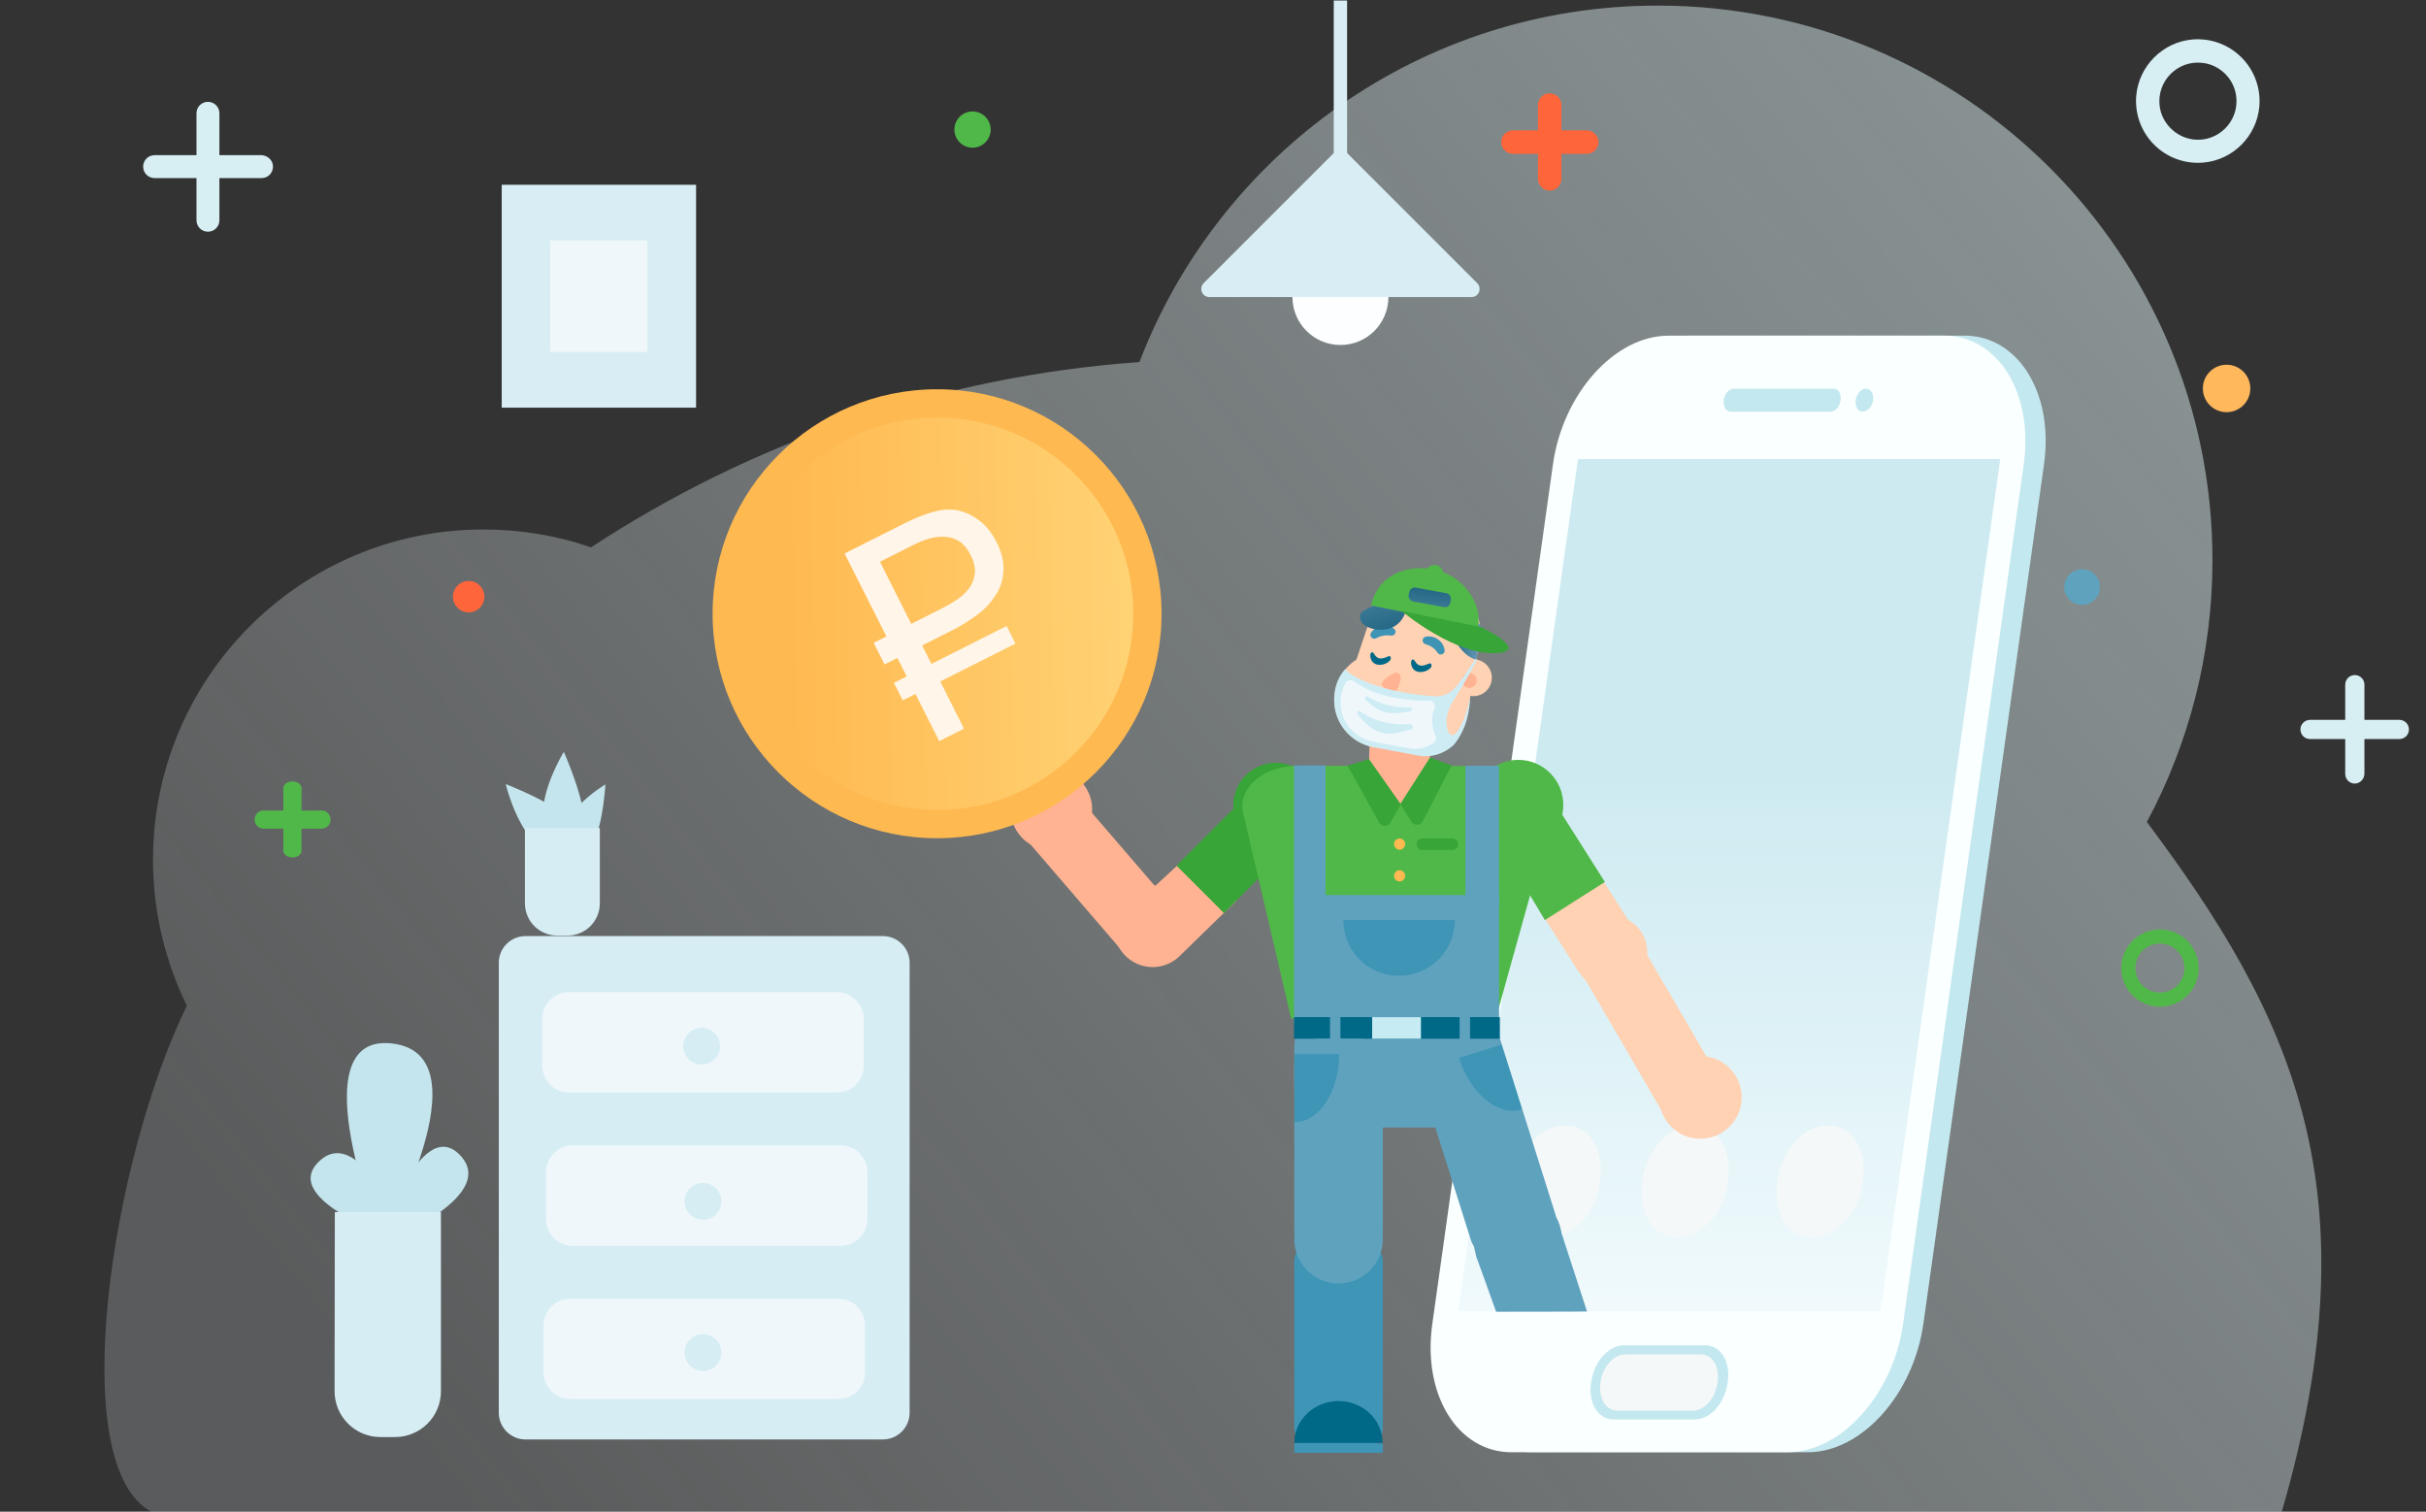 <svg version="1.1" id="Слой_1" xmlns="http://www.w3.org/2000/svg" x="0" y="0" viewBox="0 0 910 567" xml:space="preserve"><rect x="0" y="0" width="910" height="567" fill="#333333" stroke="none"/><style>.st1{fill:#c3e8ef}.st5{fill:#ffb392}.st6{fill:#37a537}.st7{fill:#50b848}.st8{fill:#5fa2be}.st9{fill:#006988}.st10{fill:#3e95b6}.st11{fill:#ffb951}.st12{fill:#ffd2b3}.st18{fill:#ceecf4}.st19{fill:#eff7fb}.st20{fill:#d7eef3}.st23{fill:#d6edf4}.st28{fill:#ff653b}.st29{fill:#d9eef4}.st31{fill:#c4e5ed}</style><linearGradient id="SVGID_1_" gradientUnits="userSpaceOnUse" x1="213.048" y1="608.61" x2="1846.826" y2="-690.945"><stop offset="0" stop-color="#f7fcff" stop-opacity=".2"/><stop offset=".082" stop-color="#f0f9fc" stop-opacity=".266"/><stop offset=".356" stop-color="#dff2f4" stop-opacity=".485"/><stop offset=".651" stop-color="#d4edef" stop-opacity=".721"/><stop offset="1" stop-color="#d1ecee"/></linearGradient><path d="M855.9 567c35.3-121.3 3.3-186.6-50.6-258.7 15.7-29.3 24.6-62.7 24.6-98.2 0-114.9-93.1-208-208.1-208-88.7 0-164.4 55.5-194.4 133.7-75.6 5.4-145.8 30.2-205.7 69.5-12.7-4.4-26.3-6.7-40.4-6.7-68.4 0-123.9 55.5-123.9 123.9 0 19.6 4.6 38.2 12.7 54.7-28.1 57.3-46.3 172.9-13 190h798.8z" fill="url(#SVGID_1_)"/><path class="st1" d="M574.6 544.7h103.5c20.2 0 39.7-21.7 43.4-48.4l45.2-322c3.8-26.7-9.6-48.4-29.8-48.4H633.4c-20.2 0-39.7 21.7-43.4 48.4l-45.2 322c-3.8 26.8 9.5 48.4 29.8 48.4z"/><path d="M567 544.7h103.5c20.2 0 39.7-21.7 43.4-48.4l45.2-322c3.8-26.7-9.6-48.4-29.8-48.4H625.9c-20.2 0-39.7 21.7-43.4 48.4l-45.2 322c-3.9 26.8 9.5 48.4 29.7 48.4z" fill="#faffff"/><linearGradient id="SVGID_2_" gradientUnits="userSpaceOnUse" x1="643.041" y1="3.795" x2="643.041" y2="278.396" gradientTransform="matrix(1 0 .141 -1 -27.428 567)"><stop offset="0" stop-color="#ecf6fb" stop-opacity=".1"/><stop offset=".298" stop-color="#dbeff5" stop-opacity=".368"/><stop offset=".619" stop-color="#d0ebf2" stop-opacity=".657"/><stop offset="1" stop-color="#cdeaf1"/></linearGradient><path fill="url(#SVGID_2_)" d="M547 491.8h158.4l44.9-319.6H591.9z"/><path class="st1" d="M649.2 154.4h37.4c1.8 0 3.5-1.9 3.8-4.2v-.2c.3-2.3-.8-4.2-2.6-4.2h-37.4c-1.8 0-3.5 1.9-3.8 4.2v.2c-.3 2.3.8 4.2 2.6 4.2zm-44 378h30.6c5.7 0 11.1-6.1 12.2-13.6l.1-.6c1.1-7.5-2.7-13.6-8.4-13.6h-30.6c-5.7 0-11.1 6.1-12.2 13.6l-.1.6c-1.1 7.5 2.7 13.6 8.4 13.6z"/><path d="M606.7 529.1H635c4.3 0 8.4-4.6 9.2-10.3l.1-.5c.8-5.7-2-10.3-6.3-10.3h-28.4c-4.3 0-8.4 4.6-9.2 10.3l-.1.5c-.7 5.7 2.1 10.3 6.4 10.3zm78.4-106.9h1.1c8.6 0 14.2 9.2 12.6 20.4l-.1 1c-1.6 11.3-9.8 20.4-18.3 20.4h-1.1c-8.6 0-14.2-9.2-12.6-20.4l.1-1c1.6-11.2 9.8-20.4 18.3-20.4zm-50.6 0h1.1c8.6 0 14.2 9.2 12.6 20.4l-.1 1c-1.6 11.3-9.8 20.4-18.3 20.4h-1.1c-8.6 0-14.2-9.2-12.6-20.4l.1-1c1.5-11.2 9.8-20.4 18.3-20.4zm-48 0h1.1c8.6 0 14.2 9.2 12.6 20.4l-.1 1c-1.6 11.3-9.8 20.4-18.3 20.4h-1.1c-8.6 0-14.2-9.2-12.6-20.4l.1-1c1.6-11.2 9.8-20.4 18.3-20.4z" fill="#f5f8f8"/><ellipse transform="rotate(-72.698 699.31 150.066)" class="st1" cx="699.3" cy="150.1" rx="4.4" ry="3.2"/><ellipse transform="rotate(-78.942 432.54 347.41)" class="st5" cx="432.5" cy="347.4" rx="15.3" ry="14.8"/><path class="st5" d="M426.7 338.4l20.8-19.2 16.3 18.6-20.1 19.6z"/><path transform="rotate(-40.714 414.36 329.792)" class="st5" d="M401.8 301.8H427v56h-25.2z"/><path transform="rotate(-45.001 466.245 317.583)" class="st6" d="M443.6 305h45.3v25.1h-45.3z"/><circle class="st6" cx="478.6" cy="302.1" r="16"/><path class="st7" d="M561.1 382h-76.8l-18-77.1c-2.2-9.2 7.7-17.7 20.4-17.7l75.5.1c13 0 22.8 8.8 20.2 18.1L561.1 382z"/><path class="st8" d="M547.3 422.9h-46.8c-8.3 0-15-6.7-15-15v-15.2c0-8.3 6.7-15 15-15h46.8c8.3 0 15 6.7 15 15v15.2c0 8.3-6.7 15-15 15z"/><path class="st8" d="M485.4 335.7h76.9v48.5h-76.9z"/><path class="st8" d="M577.4 466.4l-14.3 4.5c-4.8 1.5-9.9-1.1-11.4-5.9l-20.4-64.6c-1.5-4.8 1.1-9.9 5.9-11.4l14.3-4.5c4.8-1.5 9.9 1.1 11.4 5.9l20.4 64.6c1.5 4.8-1.1 9.9-5.9 11.4z"/><path class="st9" d="M485.4 381.5h77.2v8.1h-77.2z"/><path class="st8" d="M547.5 380.1h3.9v10.1h-3.9zm-48.6 1.4h3.9v9.3h-3.9z"/><path class="st8" d="M509.6 470.8h-15c-5 0-9.1-4.1-9.1-9.1v-63c0-5 4.1-9.1 9.1-9.1h15c5 0 9.1 4.1 9.1 9.1v63c0 5-4.1 9.1-9.1 9.1zm51.6 21.2c-1.3-3.8-7.5-20.8-7.5-20.8-.7-2.1.5-4.4 2.6-5.1l23.9-7.5c2.1-.7 4.4.5 5.1 2.6l10 30.7c-3.8.1-34.1.1-34.1.1z"/><path class="st10" d="M547.3 396.8l15.9-5c4.3 13.4 7.7 24.3 7.7 24.3-8.8 2.8-19.4-5.8-23.6-19.3zm-37.7 147.6h-15c-5 0-9.1-4.1-9.1-9.1v-62c0-5 4.1-9.1 9.1-9.1h15c5 0 9.1 4.1 9.1 9.1v62c0 5-4.1 9.1-9.1 9.1z"/><path class="st9" d="M485.5 541.2c0-8.7 7.5-15.7 16.6-15.7 9.1 0 16.5 7 16.5 15.7h-33.1"/><path class="st10" d="M502.3 395.4h-16.7v25.5c9.2 0 16.7-11.4 16.7-25.5zm-16.8 149.5h33.2v-3.5l-33.2-.1"/><path class="st8" d="M485.4 287.1h11.8v51.7h-11.8z"/><circle class="st11" cx="525" cy="316.6" r="2.1"/><path class="st6" d="M544.8 318.8h-11.3c-1.2 0-2.1-1-2.1-2.1v-.1c0-1.2 1-2.1 2.1-2.1h11.3c1.2 0 2.1 1 2.1 2.1v.1c0 1.2-.9 2.1-2.1 2.1z"/><path class="st10" d="M545.7 345.1c0 11.5-9.3 20.9-20.9 20.9-11.6 0-20.9-9.3-20.9-20.9"/><ellipse transform="rotate(-68.631 604.216 357.447)" class="st12" cx="604.2" cy="357.5" rx="14" ry="13.6"/><path class="st12" d="M592 364.3l-15.9-25.1 22.4-13.3 16 25.1z"/><path class="st7" d="M579.5 345.1l-28-46.8 31.1 1.9 19.4 30.6z"/><path class="st12" d="M623.4 416.8L592.1 363l22.5-10.4 26.6 45.6z"/><circle class="st8" cx="502.1" cy="464.8" r="16.6"/><circle class="st8" cx="569.2" cy="464.5" r="16.6"/><circle class="st10" cx="521.9" cy="384.2" r="2.5"/><circle transform="rotate(-80.781 394.39 303.614)" class="st5" cx="394.4" cy="303.6" r="15.3"/><circle class="st12" cx="637.8" cy="411.6" r="15.5"/><circle class="st7" cx="569.5" cy="301.9" r="16.9"/><path class="st8" d="M549.7 287.2h12.6v53.5h-12.6z"/><path fill="#c6ebf2" d="M514.7 381.5H533v8.1h-18.3z"/><path class="st5" d="M524.2 301.4h.5c6.2.2 11.3-4.7 11.5-10.8l.5-17.2c.2-6.2-4.7-11.3-10.8-11.5h-.5c-6.2-.2-11.3 4.7-11.5 10.8l-.5 17.2c-.2 6.2 4.7 11.3 10.8 11.5z"/><path class="st12" d="M508.8 247.4l4.9-14.6c4.1-14.8 10.1-17.6 18.7-16.1l5 .9c8.6 1.5 19.7 9.8 17.6 22.3l-4.7 28.7c-1.5 9.3-9.8 15.7-18.4 14.3l-14.8-2.5c-.1 0-.2-.1-.4-.1-8.4-.7-15.3-7.4-16.1-16-.7-7 2.7-13.4 8.2-16.9z"/><path d="M534.7 241.6c-1.5-.4-1.4-2.5.1-2.8 1.5-.3 3.2 0 4.6 1 1.4 1 2.2 2.4 2.5 4 .2 1.5-1.7 2.3-2.6 1.1-1.1-1.7-2.7-2.8-4.6-3.3zm-18.5-2.2c-1.3.7-2.8-.8-1.9-2.1.9-1.3 2.3-2.3 4-2.6 1.7-.3 3.3.1 4.6 1.1 1.2.9.4 2.8-1.1 2.6-2-.3-3.8 0-5.6 1z" fill="#3e94b5"/><circle transform="rotate(-5.538 552.678 254.233)" class="st12" cx="552.7" cy="254.2" r="6.9"/><circle transform="rotate(-5.538 551.15 255.174)" class="st5" cx="551.1" cy="255.2" r="2.8"/><path class="st9" d="M536.7 250.4c-1.9 2.2-6.9 2.7-7.4-1.5-.1-1.5.7-2.1 1.4-1 1.1 1.8 2.2 2.4 5.3 1 .9-.5 1.3.9.7 1.5z"/><path class="st5" d="M525.3 255.2c.6-2.3-1.1-3.7-3.1-2.4-2.2 1.4-4.4 3.1-3.8 4.2 1.1 2 4.2 2.8 5.1 2.3.5-.3 1.3-2.2 1.8-4.1z"/><path class="st9" d="M521.4 247.7c-1.9 2.2-6.9 2.7-7.4-1.5-.1-1.5.7-2.1 1.4-1 1.1 1.8 2.2 2.4 5.3 1 1-.5 1.3.8.7 1.5z"/><linearGradient id="SVGID_3_" gradientUnits="userSpaceOnUse" x1="1799.36" y1="283.725" x2="1810.166" y2="283.725" gradientTransform="scale(1 -1) rotate(-8.801 -2191.63 8175.817)"><stop offset="0" stop-color="#19607c"/><stop offset="1" stop-color="#6295b4"/></linearGradient><path d="M553.8 247.4c-4.3-.7-9.7-7.8-9-12.1l2-13 8.8 12.9-1.8 12.2z" fill="url(#SVGID_3_)"/><linearGradient id="SVGID_4_" gradientUnits="userSpaceOnUse" x1="678.827" y1="1488.216" x2="676.189" y2="1453.54" gradientTransform="scale(-1 1) rotate(22.02 3282.512 -2222.634)"><stop offset="0" stop-color="#19607c"/><stop offset="1" stop-color="#6295b4"/></linearGradient><path d="M510.2 230.5c-1 4.9 7.1 6.9 11.7 5 4.6-1.9 6.8-7.2 4.9-11.8.1 0-15.9 3.9-16.6 6.8z" fill="url(#SVGID_4_)"/><path class="st7" d="M554.4 235.2c1.7-10.1-6.8-20-17-21.7-11.3-1.9-20.9 3.3-23.1 13.6l40.1 8.1z"/><linearGradient id="SVGID_5_" gradientUnits="userSpaceOnUse" x1="1753.618" y1="250.016" x2="1752.058" y2="229.508" gradientTransform="scale(1 -1) rotate(-2.809 -8397.53 24828.731)"><stop offset="0" stop-color="#19607c"/><stop offset="1" stop-color="#6295b4"/></linearGradient><path d="M541.6 227.7l-11.5-2.1c-1.1-.2-1.9-1.3-1.7-2.4l.2-1.1c.2-1.1 1.3-1.9 2.4-1.7l11.5 2.1c1.1.2 1.9 1.3 1.7 2.4l-.2 1.1c-.2 1.2-1.3 2-2.4 1.7z" fill="url(#SVGID_5_)"/><circle class="st7" cx="538.1" cy="215.2" r="3.3"/><path class="st6" d="M525.8 229.2s20.5 17.3 36.4 15.7c11.1-1.1-6.6-9.7-6.6-9.7l-29.8-6z"/><path class="st5" d="M530.7 270.2c-.8-.2-2.2 1.7-6.5.3-1.8-.6-.1 5.5 3.2 5.3 3.3-.2 4.8-5.2 3.3-5.6z"/><path class="st6" d="M536.4 284.1l-11.1 17.4 4.1 6.7c1 1.6 3.4 1.5 4.3-.2l10.8-20.9-8.1-3z"/><path class="st6" d="M513.5 284.7l11.9 16.9-3.8 6.9c-.9 1.7-3.3 1.7-4.3 0l-11.8-21.3 8-2.5z"/><circle class="st11" cx="525" cy="328.5" r="2.1"/><g id="Слой_19"><path class="st18" d="M542.8 273.1c-.1-.8-.2-1.7-.2-2.6.1-3.5 1.6-6.2 3.4-9 3-4.7 8.1-14 8.1-14l-.6-.3c-3.4 4.8-5.7 8.7-7.8 10.9-2.8 3.1-6.5 3.1-7.1 3.1-21.8-1.4-33.1-8.2-33.9-10.3-3.2 3.3-4.6 8.2-4.2 13.1.7 8.8 7.6 15.6 16.1 16.5.1 0 .2.1.4.1l15 2.8c4.8.9 9.5-.6 13.1-3.8 0 0 6.1-6 6.4-18.6 0 0-1.2 7.8-4.4 12.7-2.9 4.6-4.1 0-4.3-.6z"/><path class="st19" d="M537.2 269.9c0-1.5.4-2.9.9-4.1.6-1.4-.4-3.1-2-3-15.6.2-24.6-4.5-28.1-7.2-1.1-.8-2.6-.6-3.3.6-1.5 2.5-2 5.5-1.8 8.6.6 7.2 6.2 12.7 13.1 13.5.1 0 .2.1.3.1l12.2 2.3c3.3.6 6.5-.2 9.1-1.9 1-.7 1.4-2 .8-3.1-.8-1.9-1.3-3.8-1.2-5.8z"/><path class="st18" d="M528.9 265.4c-7.4.1-12.7-2.2-15.9-4.1-.7-.4-1.4.5-.8 1.1 2.5 2.5 6.2 5.2 10.5 5.1 2.6-.1 4.7-.4 6.4-.7.7-.3.6-1.5-.2-1.4zm0 6.2c-9.3.6-15.3-2.3-18.7-4.8-.6-.5-1.5.3-1 1 2.8 3.8 7.7 8.6 14.4 7.2 2.5-.5 4.3-1 5.7-1.4 1.1-.4.7-2.1-.4-2z"/></g><g id="Слой_12_2_"><path class="st20" d="M826.3 61c-14.3 1.1-26.1-10.7-25-25 .9-11.2 10-20.3 21.2-21.2 14.3-1.1 26.1 10.7 25 25-.9 11.2-9.9 20.3-21.2 21.2zm0-37.4c-9.4-1.2-17.4 6.8-16.2 16.2.8 6.4 6 11.6 12.5 12.5 9.4 1.2 17.4-6.8 16.2-16.2-.8-6.5-6-11.7-12.5-12.5zM78 86.9c-2.4 0-4.3-1.9-4.3-4.3V42.5c0-2.4 1.9-4.3 4.3-4.3s4.3 1.9 4.3 4.3v40.1c0 2.4-1.9 4.3-4.3 4.3z"/><path class="st20" d="M102.4 62.5c0 2.4-1.9 4.3-4.3 4.3H58c-2.4 0-4.3-1.9-4.3-4.3s1.9-4.3 4.3-4.3h40.1c2.4.1 4.3 2 4.3 4.3zm780.9 231.4c-2 0-3.6-1.6-3.6-3.6v-33.5c0-2 1.6-3.6 3.6-3.6s3.6 1.6 3.6 3.6v33.5c-.1 2-1.7 3.6-3.6 3.6z"/><path class="st20" d="M903.6 273.6c0 2-1.6 3.6-3.6 3.6h-33.5c-2 0-3.6-1.6-3.6-3.6s1.6-3.6 3.6-3.6H900c2 0 3.6 1.6 3.6 3.6z"/></g><circle class="st11" cx="351.5" cy="230.2" r="84.2"/><linearGradient id="SVGID_6_" gradientUnits="userSpaceOnUse" x1="422.563" y1="337.953" x2="295.823" y2="335.962" gradientTransform="matrix(1 0 0 -1 0 567)"><stop offset="0" stop-color="#ffd273"/><stop offset="1" stop-color="#ffb951"/></linearGradient><circle cx="351.5" cy="230.2" r="73.6" fill="url(#SVGID_6_)"/><path d="M345.9 242.1l3.5 6.9 28.2-14.2 3.3 6.6-28.2 14.2 8.9 17.7-9.3 4.7-8.9-17.7-4.8 2.4-3.3-6.6 4.8-2.4-3.5-6.9-4.8 2.4-4.1-8.1 4.8-2.4-15.7-31.1 22.1-11.1c6.3-3.2 11.4-4.9 15.3-5.3 3.9-.4 7.6.5 11.2 2.7 3.6 2.2 6.3 5.3 8.3 9.2 2 3.9 2.9 7.5 2.7 10.8-.1 3.3-1 6.3-2.7 9s-3.8 5.2-6.6 7.3-5.8 4.1-9.1 5.8l-12.1 6.1zm8-14.2c2.1-1.1 4.1-2.3 5.9-3.6 1.8-1.3 3.2-2.8 4.2-4.4 1-1.6 1.6-3.4 1.7-5.4.1-2-.5-4.1-1.7-6.5-1.1-2.1-2.3-3.6-3.8-4.7s-3.2-1.7-5-1.9-3.8-.1-5.8.4-4.1 1.3-6.2 2.3l-13.1 6.6 11.7 23.3 12.1-6.1z" fill="#fff5e8"/><circle cx="835.2" cy="145.7" r="8.9" fill="#ffb95c"/><path class="st7" d="M810.2 377.6c-8 0-14.5-6.5-14.5-14.5s6.5-14.5 14.5-14.5 14.5 6.5 14.5 14.5c.1 8-6.5 14.5-14.5 14.5zm0-23.7c-5.1 0-9.2 4.1-9.2 9.2s4.1 9.2 9.2 9.2 9.2-4.1 9.2-9.2-4.1-9.2-9.2-9.2z"/><circle class="st7" cx="364.8" cy="48.6" r="6.8"/><circle class="st28" cx="175.8" cy="223.8" r="5.9"/><circle class="st8" cx="781" cy="220.2" r="6.7"/><path class="st28" d="M599.6 53.3c0 2.4-2 4.4-4.4 4.4h-27.7c-2.4 0-4.4-2-4.4-4.4 0-2.4 2-4.4 4.4-4.4h27.7c2.4 0 4.4 2 4.4 4.4z"/><path class="st7" d="M124 307.4c0 1.9-1.5 3.4-3.4 3.4H98.9c-1.9 0-3.4-1.5-3.4-3.4s1.5-3.4 3.4-3.4h21.7c1.8-.1 3.4 1.5 3.4 3.4z"/><path class="st7" d="M109.7 293.1c1.9 0 3.4 1.1 3.4 2.5v23.5c0 1.4-1.5 2.5-3.4 2.5s-3.4-1.1-3.4-2.5v-23.5c0-1.4 1.5-2.5 3.4-2.5z"/><path class="st28" d="M581.3 35c2.4 0 4.4 2 4.4 4.4v27.7c0 2.4-2 4.4-4.4 4.4-2.4 0-4.4-2-4.4-4.4V39.4c0-2.4 2-4.4 4.4-4.4z"/><path class="st29" d="M500.3.2h5V60h-5z"/><circle cx="502.8" cy="111.4" r="18" fill="#fcfeff"/><path class="st29" d="M554.1 106.2l-51.3-51.3-51.3 51.3c-1.9 1.9-.6 5.2 2.1 5.2H552c2.7 0 4-3.2 2.1-5.2zM188.2 69.3h72.9v83.6h-72.9z"/><path class="st19" d="M206.4 90.2h36.4V132h-36.4z"/><path class="st31" d="M141.7 467s15.7-49.7 30.9-33.7-30.9 33.7-30.9 33.7z"/><path class="st31" d="M153.4 466.5s-49.7-15.7-33.7-30.9c15.9-15.2 33.7 30.9 33.7 30.9z"/><path class="st31" d="M143.3 466.5s-32.1-79.5 3.9-75.1c35.9 4.3-3.9 75.1-3.9 75.1z"/><path class="st23" d="M125.6 454.6h39.8v67.2c0 9.5-7.7 17.2-17.2 17.2h-5.5c-9.5 0-17.2-7.7-17.2-17.2l.1-67.2zm205.6 85.3H197.1c-5.5 0-10-4.5-10-10V361.1c0-5.5 4.5-10 10-10h134.1c5.5 0 10 4.5 10 10v168.8c0 5.5-4.5 10-10 10z"/><path class="st19" d="M314 409.8H213.4c-5.5 0-10-4.5-10-10v-17.7c0-5.5 4.5-10 10-10H314c5.5 0 10 4.5 10 10v17.7c0 5.5-4.5 10-10 10zm1.3 57.5H214.8c-5.5 0-10-4.5-10-10v-17.7c0-5.5 4.5-10 10-10h100.6c5.5 0 10 4.5 10 10v17.7c-.1 5.5-4.6 10-10.1 10zm-.9 57.5H213.9c-5.5 0-10-4.5-10-10v-17.7c0-5.5 4.5-10 10-10h100.6c5.5 0 10 4.5 10 10v17.7c-.1 5.6-4.5 10-10.1 10z"/><circle class="st23" cx="263.2" cy="392.4" r="6.9"/><circle class="st23" cx="263.7" cy="450.6" r="6.9"/><circle class="st23" cx="263.7" cy="507.3" r="6.9"/><path class="st31" d="M227.1 294.2s-22.2 13.2-12.1 23.3c10.1 10.1 12.1-23.3 12.1-23.3z"/><path class="st31" d="M211.5 282s-17.5 28.5.1 34c17.6 5.6-.1-34-.1-34z"/><path class="st31" d="M189.7 294.1s7.8 32.5 24.2 24-24.2-24-24.2-24z"/><path class="st23" d="M196.9 310.6H225v28.2c0 6.7-5.4 12.1-12.1 12.1H209c-6.7 0-12.1-5.4-12.1-12.1v-28.2z"/></svg>